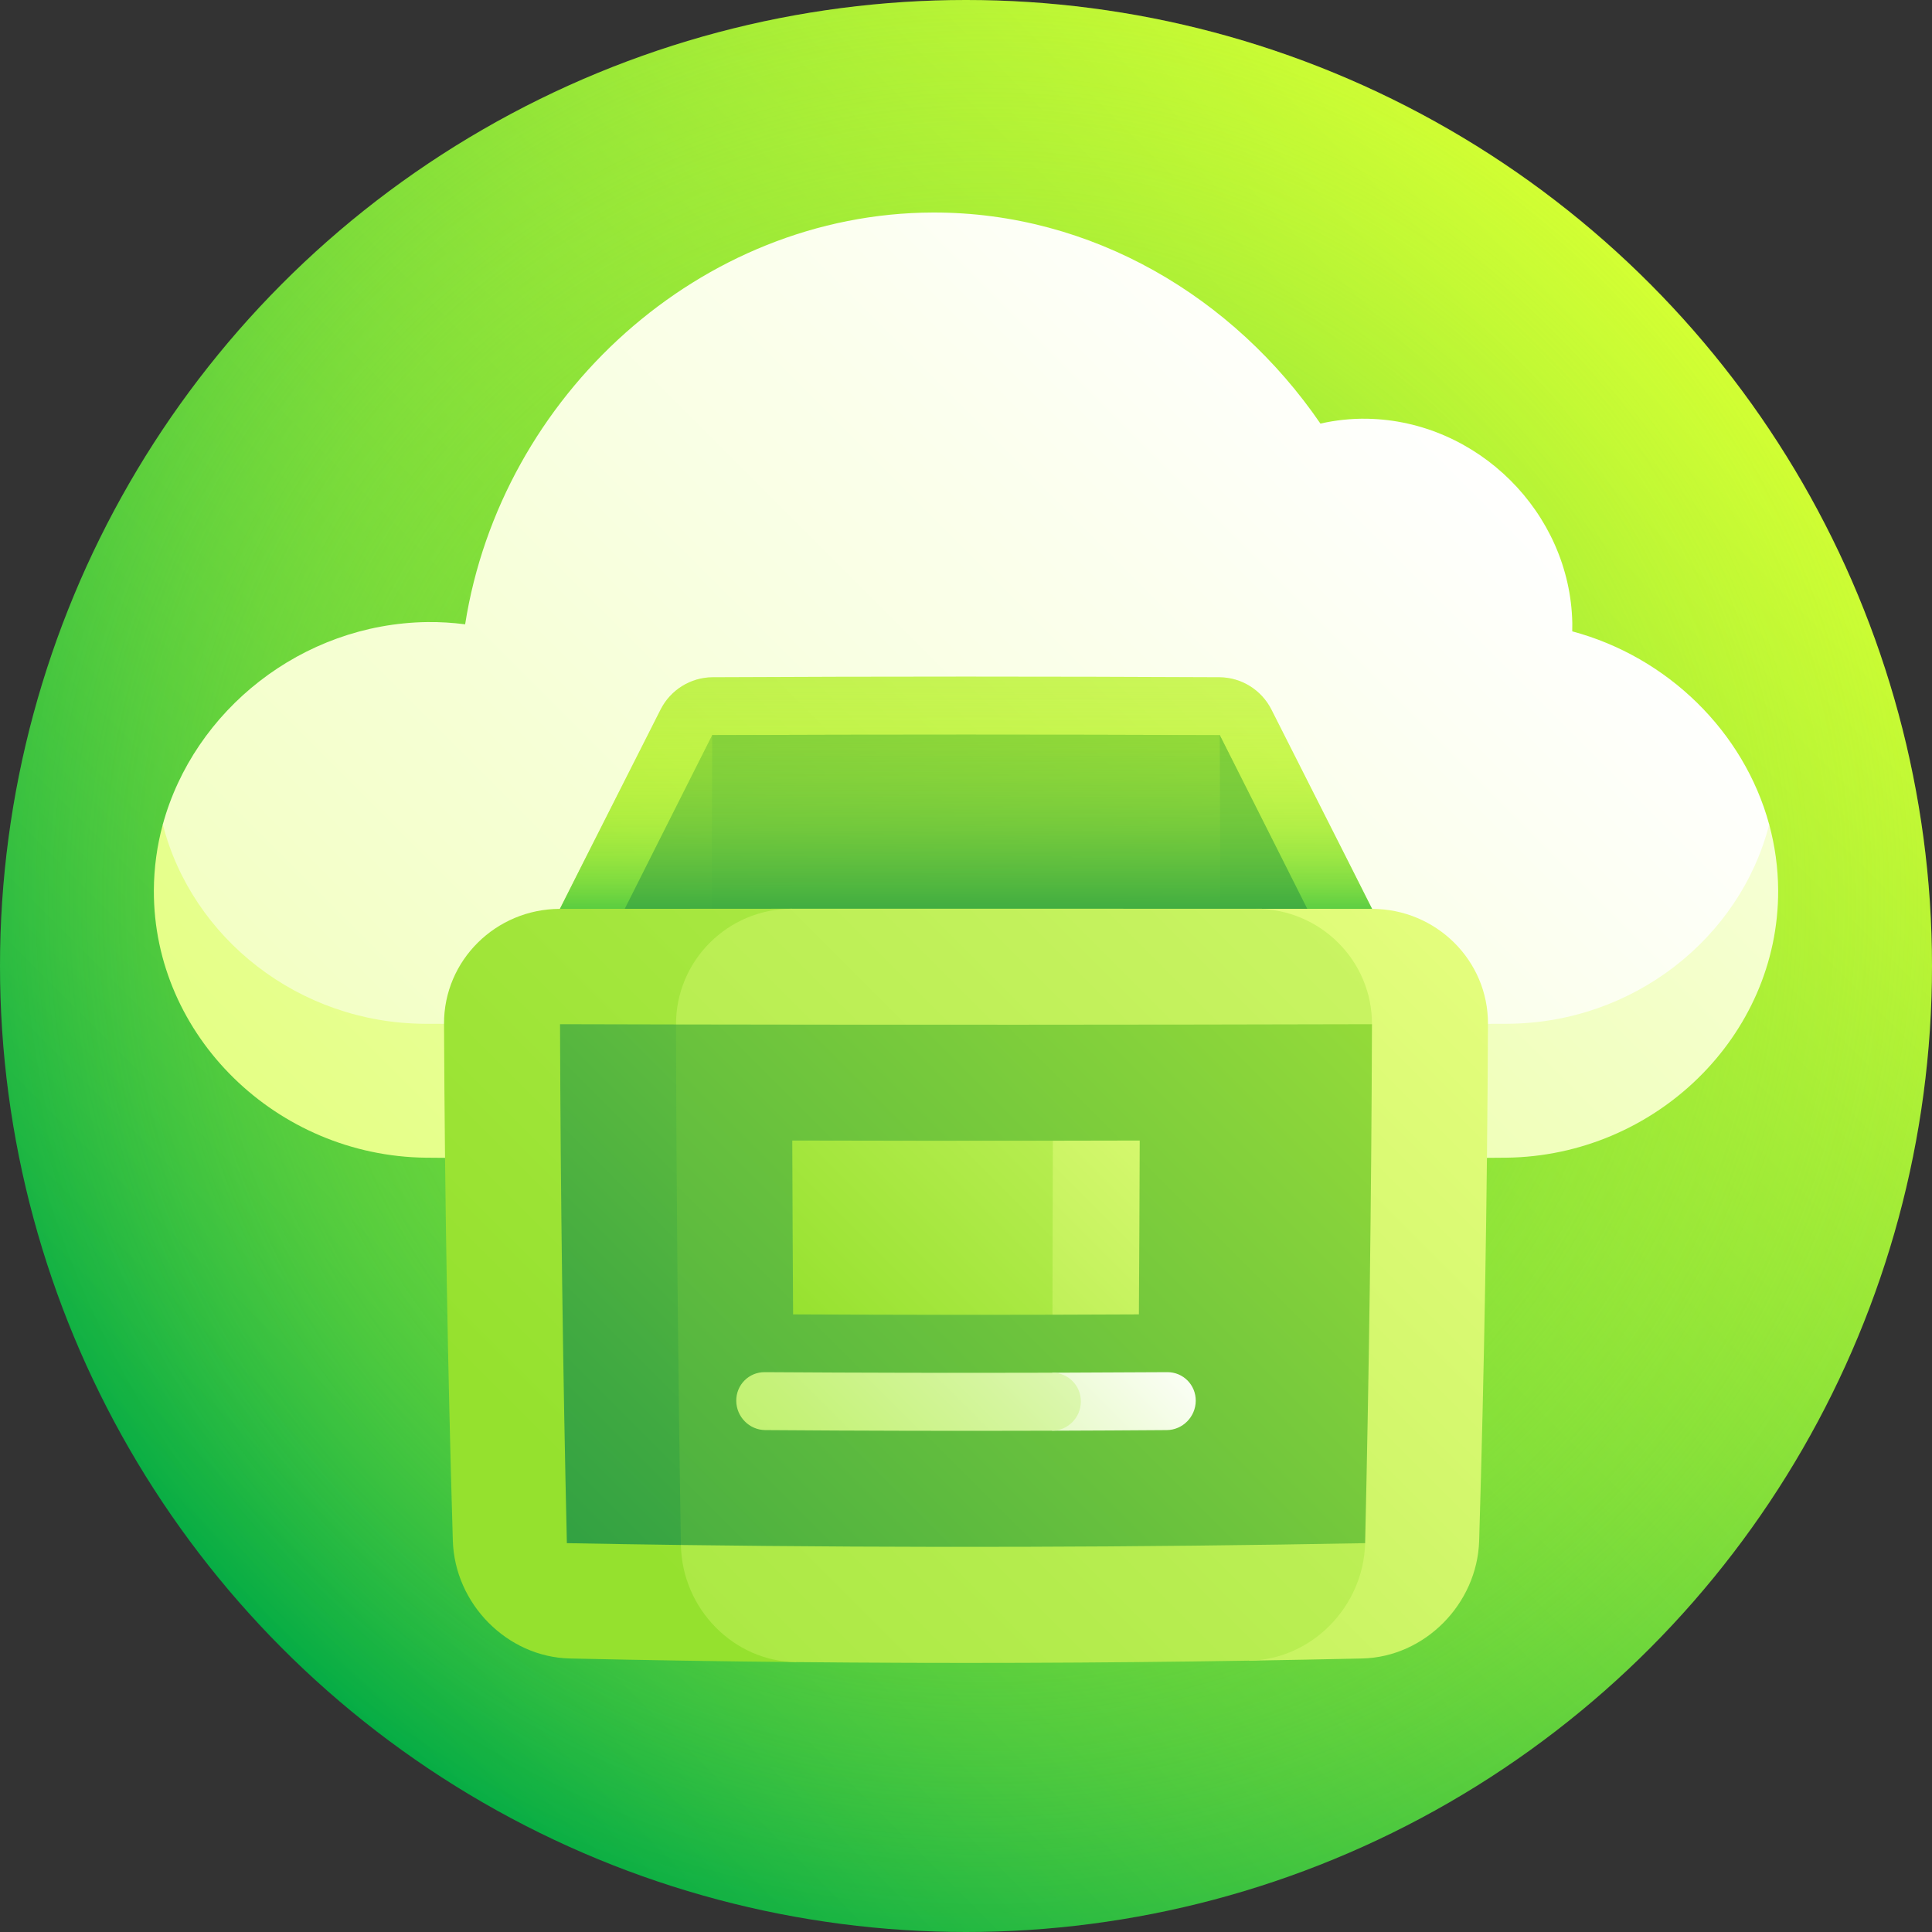 <svg id="Capa_1" enable-background="new 0 0 512 512" height="512" viewBox="0 0 512 512" width="512" xmlns="http://www.w3.org/2000/svg" xmlns:xlink="http://www.w3.org/1999/xlink"><rect x="0" y="0" width="512" height="512" fill="#333333" stroke="none"/><linearGradient id="SVGID_1_" gradientUnits="userSpaceOnUse" x1="74.98" x2="437.019" y1="437.018" y2="74.979"><stop offset="0" stop-color="#00aa45"/><stop offset="1" stop-color="#d3ff33"/></linearGradient><radialGradient id="SVGID_2_" cx="261.07" cy="238.76" gradientUnits="userSpaceOnUse" r="279.603"><stop offset="0" stop-color="#00aa45"/><stop offset=".012" stop-color="#05ac45" stop-opacity=".988"/><stop offset=".157" stop-color="#3bc240" stop-opacity=".843"/><stop offset=".303" stop-color="#69d43c" stop-opacity=".697"/><stop offset=".448" stop-color="#8fe439" stop-opacity=".552"/><stop offset=".591" stop-color="#adf036" stop-opacity=".409"/><stop offset=".732" stop-color="#c2f834" stop-opacity=".268"/><stop offset=".869" stop-color="#cffd33" stop-opacity=".131"/><stop offset="1" stop-color="#d3ff33" stop-opacity="0"/></radialGradient><linearGradient id="lg1"><stop offset="0" stop-color="#d3ff33"/><stop offset="1" stop-color="#fff"/></linearGradient><linearGradient id="SVGID_3_" gradientUnits="userSpaceOnUse" x1="-113.139" x2="502.293" xlink:href="#lg1" y1="611.822" y2="-3.61"/><linearGradient id="SVGID_4_" gradientUnits="userSpaceOnUse" x1="-446.515" x2="376.489" xlink:href="#lg1" y1="921.134" y2="98.13"/><linearGradient id="lg2"><stop offset="0" stop-color="#95e12e"/><stop offset="1" stop-color="#e6fe7f"/></linearGradient><linearGradient id="SVGID_5_" gradientUnits="userSpaceOnUse" x1="65.146" x2="466.716" xlink:href="#lg2" y1="441.019" y2="39.449"/><linearGradient id="lg3"><stop offset="0" stop-color="#008547"/><stop offset=".121" stop-color="#128f45"/><stop offset=".365" stop-color="#41aa41"/><stop offset=".705" stop-color="#8cd63a"/><stop offset="1" stop-color="#d3ff33"/></linearGradient><linearGradient id="SVGID_6_" gradientUnits="userSpaceOnUse" x1="34.573" x2="350.564" xlink:href="#lg3" y1="410.371" y2="94.38"/><linearGradient id="SVGID_7_" gradientUnits="userSpaceOnUse" x1="200.899" x2="831.849" xlink:href="#lg3" y1="363.265" y2="-267.685"/><linearGradient id="SVGID_8_" gradientUnits="userSpaceOnUse" x1="126.026" x2="441.714" xlink:href="#lg3" y1="355.53" y2="39.842"/><linearGradient id="SVGID_9_" gradientUnits="userSpaceOnUse" x1="256" x2="256" y1="252.853" y2="160.603"><stop offset="0" stop-color="#00aa45"/><stop offset=".046" stop-color="#1fb642" stop-opacity=".954"/><stop offset=".12" stop-color="#49c73f" stop-opacity=".88"/><stop offset=".2" stop-color="#6ed63c" stop-opacity=".8"/><stop offset=".285" stop-color="#8de339" stop-opacity=".715"/><stop offset=".377" stop-color="#a7ed37" stop-opacity=".623"/><stop offset=".479" stop-color="#bbf535" stop-opacity=".521"/><stop offset=".596" stop-color="#c8fb34" stop-opacity=".404"/><stop offset=".741" stop-color="#d1fe33" stop-opacity=".259"/><stop offset="1" stop-color="#d3ff33" stop-opacity="0"/></linearGradient><linearGradient id="SVGID_10_" gradientUnits="userSpaceOnUse" x1="256" x2="256" y1="265.889" y2="113.278"><stop offset="0" stop-color="#008547"/><stop offset=".03" stop-color="#0c8c46" stop-opacity=".97"/><stop offset=".168" stop-color="#40aa41" stop-opacity=".832"/><stop offset=".308" stop-color="#6dc43d" stop-opacity=".692"/><stop offset=".448" stop-color="#92d939" stop-opacity=".552"/><stop offset=".587" stop-color="#aeea36" stop-opacity=".413"/><stop offset=".726" stop-color="#c3f635" stop-opacity=".274"/><stop offset=".864" stop-color="#cffd33" stop-opacity=".136"/><stop offset="1" stop-color="#d3ff33" stop-opacity="0"/></linearGradient><linearGradient id="SVGID_11_" gradientUnits="userSpaceOnUse" x1="136.244" x2="574.646" xlink:href="#lg2" y1="377.711" y2="-60.692"/><linearGradient id="SVGID_12_" gradientUnits="userSpaceOnUse" x1="74.744" x2="424.353" xlink:href="#lg2" y1="618.397" y2="268.788"/><linearGradient id="SVGID_13_" gradientUnits="userSpaceOnUse" x1="48.301" x2="530.75" xlink:href="#lg2" y1="562.263" y2="79.813"/><linearGradient id="SVGID_14_" gradientUnits="userSpaceOnUse" x1="14.412" x2="393.483" xlink:href="#lg3" y1="490.447" y2="111.376"/><linearGradient id="SVGID_15_" gradientUnits="userSpaceOnUse" x1="-13.02" x2="481.04" xlink:href="#lg3" y1="623.704" y2="129.645"/><linearGradient id="SVGID_16_" gradientUnits="userSpaceOnUse" x1="200.178" x2="335.37" xlink:href="#lg2" y1="411.753" y2="276.561"/><linearGradient id="SVGID_17_" gradientUnits="userSpaceOnUse" x1="213.03" x2="357.434" xlink:href="#lg2" y1="356.738" y2="212.334"/><linearGradient id="lg4"><stop offset="0" stop-color="#b8ef5c"/><stop offset=".118" stop-color="#bbf064"/><stop offset=".299" stop-color="#c5f279"/><stop offset=".521" stop-color="#d4f59d"/><stop offset=".774" stop-color="#e9facd"/><stop offset="1" stop-color="#fff"/></linearGradient><linearGradient id="SVGID_18_" gradientUnits="userSpaceOnUse" x1="187.64" x2="313.876" xlink:href="#lg4" y1="479.332" y2="353.095"/><linearGradient id="SVGID_19_" gradientUnits="userSpaceOnUse" x1="187.138" x2="312.231" xlink:href="#lg4" y1="424.966" y2="299.874"/><g><circle cx="256" cy="256" fill="url(#SVGID_1_)" r="256"/><circle cx="256" cy="256" fill="url(#SVGID_2_)" r="256"/><path d="m468.854 218.493-425.71-.008c-1.524 5.607-2.348 11.471-2.37 17.516-.134 38.534 32.577 70.34 72.056 70.799 95.447.852 190.894.852 286.342 0 39.479-.457 72.189-32.264 72.056-70.799-.024-6.04-.851-11.905-2.374-17.508z" fill="url(#SVGID_3_)"/><path d="m112.55 271.313c95.633.333 191.266.333 286.899 0 33.393-.163 61.701-22.732 69.405-52.82-6.716-24.65-26.969-44.415-52.195-51.18.017-.734.03-1.472.017-2.215-.578-29.256-25.128-53.621-54.411-54.129-4.258-.069-8.384.391-12.338 1.288-22.944-33.506-60.502-56.028-102.677-55.936-61.617.177-114.476 48.57-123.983 109.129-3.294-.427-6.659-.639-10.089-.596-33.228.472-61.777 23.428-70.034 53.63 7.7 30.092 36.01 52.664 69.406 52.829z" fill="url(#SVGID_4_)"/><path d="m323.16 179.478c-44.773-.22-89.546-.22-134.32 0-5.805.029-11.135 3.339-13.767 8.544-14.106 27.893-28.181 55.704-42.03 83.357 81.971.245 163.942.245 245.914 0-13.849-27.653-27.923-55.464-42.03-83.357-2.632-5.202-7.963-8.515-13.767-8.544z" fill="url(#SVGID_5_)"/><path d="m157.881 256.149c30.749.025 61.498.038 92.246.039-20.5-20.501-41.009-40.998-61.371-61.371-10.329 20.49-20.646 40.944-30.875 61.332z" fill="url(#SVGID_6_)"/><path d="m323.244 194.816c-20.363 20.373-40.871 40.87-61.371 61.371 30.749-.001 61.498-.014 92.246-.039-10.229-20.387-20.547-40.842-30.875-61.332z" fill="url(#SVGID_7_)"/><path d="m188.756 194.817c-.098 20.451-.14 40.902-.126 61.353 44.913.024 89.827.024 134.74 0 .014-20.451-.028-40.902-.126-61.353-44.83-.172-89.659-.171-134.488 0z" fill="url(#SVGID_8_)"/><path d="m323.16 179.478c-44.773-.22-89.546-.22-134.32 0-5.805.029-11.135 3.339-13.767 8.544-14.106 27.893-28.181 55.704-42.03 83.357 81.971.245 163.942.245 245.914 0-13.849-27.653-27.923-55.464-42.03-83.357-2.632-5.202-7.963-8.515-13.767-8.544z" fill="url(#SVGID_9_)"/><path d="m157.881 256.149c10.229-20.387 20.546-40.842 30.875-61.332 44.829-.172 89.659-.172 134.488 0 10.329 20.49 20.646 40.944 30.875 61.332-65.413.052-130.825.052-196.238 0z" fill="url(#SVGID_10_)"/><path d="m148.379 240.86c-16.98.028-30.779 13.674-30.706 30.47.194 45.66.972 91.321 2.333 136.98.523 16.795 14.452 30.823 30.994 31.205 20 .447 40 .765 60 .957-.78-66.55-1.154-133.101-1.123-199.651-20.5.008-40.999.021-61.498.039z" fill="url(#SVGID_11_)"/><path d="m363.621 240.86c-10.25-.009-20.499-.016-30.749-.023.052 66.417-.572 132.835-1.872 199.253 10-.159 20-.351 30-.574 16.542-.381 30.471-14.409 30.994-31.205 1.361-45.66 2.138-91.32 2.333-136.98.073-16.798-13.727-30.443-30.706-30.471z" fill="url(#SVGID_12_)"/><path d="m361.773 408.953c-9.544-22.734-19.353-45.576-29.33-68.49 10.408-23.067 20.822-46.093 31.144-69.041.057-16.87-13.735-30.564-30.715-30.585-40.998-.025-81.997-.031-122.995-.015-16.98.012-30.766 13.747-30.725 30.67.108 45.981.54 91.963 1.296 137.944.301 16.921 14.009 30.874 30.552 31.037 40 .383 80 .255 120-.383 16.542-.271 30.361-14.27 30.773-31.137z" fill="url(#SVGID_13_)"/><path d="m148.413 271.422c.151 45.844.756 91.688 1.814 137.531 10.074.187 20.147.348 30.221.482 14.732-22.79 29.773-45.726 44.975-68.731-15.375-23.097-30.847-46.194-46.271-69.213-10.246-.019-20.493-.042-30.739-.069z" fill="url(#SVGID_14_)"/><path d="m179.152 271.491c.108 45.981.54 91.963 1.296 137.944 60.442.803 120.883.643 181.325-.482 1.058-45.844 1.663-91.688 1.814-137.531-61.478.161-122.957.184-184.435.069z" fill="url(#SVGID_15_)"/><path d="m279.018 302.298c-10.243 7.699-20.472 15.394-30.676 23.075 10.216 7.694 20.409 15.376 30.568 23.037 7.637-.019 15.274-.047 22.91-.084.094-15.358.166-30.716.216-46.073-7.672.02-15.345.035-23.018.045z" fill="url(#SVGID_16_)"/><path d="m209.963 302.253c.05 15.358.122 30.716.216 46.073 22.91.112 45.821.14 68.731.084.047-15.371.083-30.741.108-46.112-23.018.03-46.037.015-69.055-.045z" fill="url(#SVGID_17_)"/><path d="m309.34 363.637c-10.16.067-20.32.115-30.48.144-.018 5.124-.037 10.247-.058 15.371 10.134-.033 20.269-.087 30.403-.163 4.197-.031 7.637-3.495 7.68-7.733.044-4.238-3.336-7.646-7.545-7.619z" fill="url(#SVGID_18_)"/><path d="m286.443 371.439c.022-4.243-3.373-7.672-7.583-7.659-25.4.072-50.8.024-76.2-.144-4.209-.027-7.589 3.382-7.546 7.618.043 4.237 3.483 7.701 7.68 7.733 25.336.19 50.672.244 76.008.163 4.197-.012 7.618-3.469 7.641-7.711z" fill="url(#SVGID_19_)"/></g></svg>